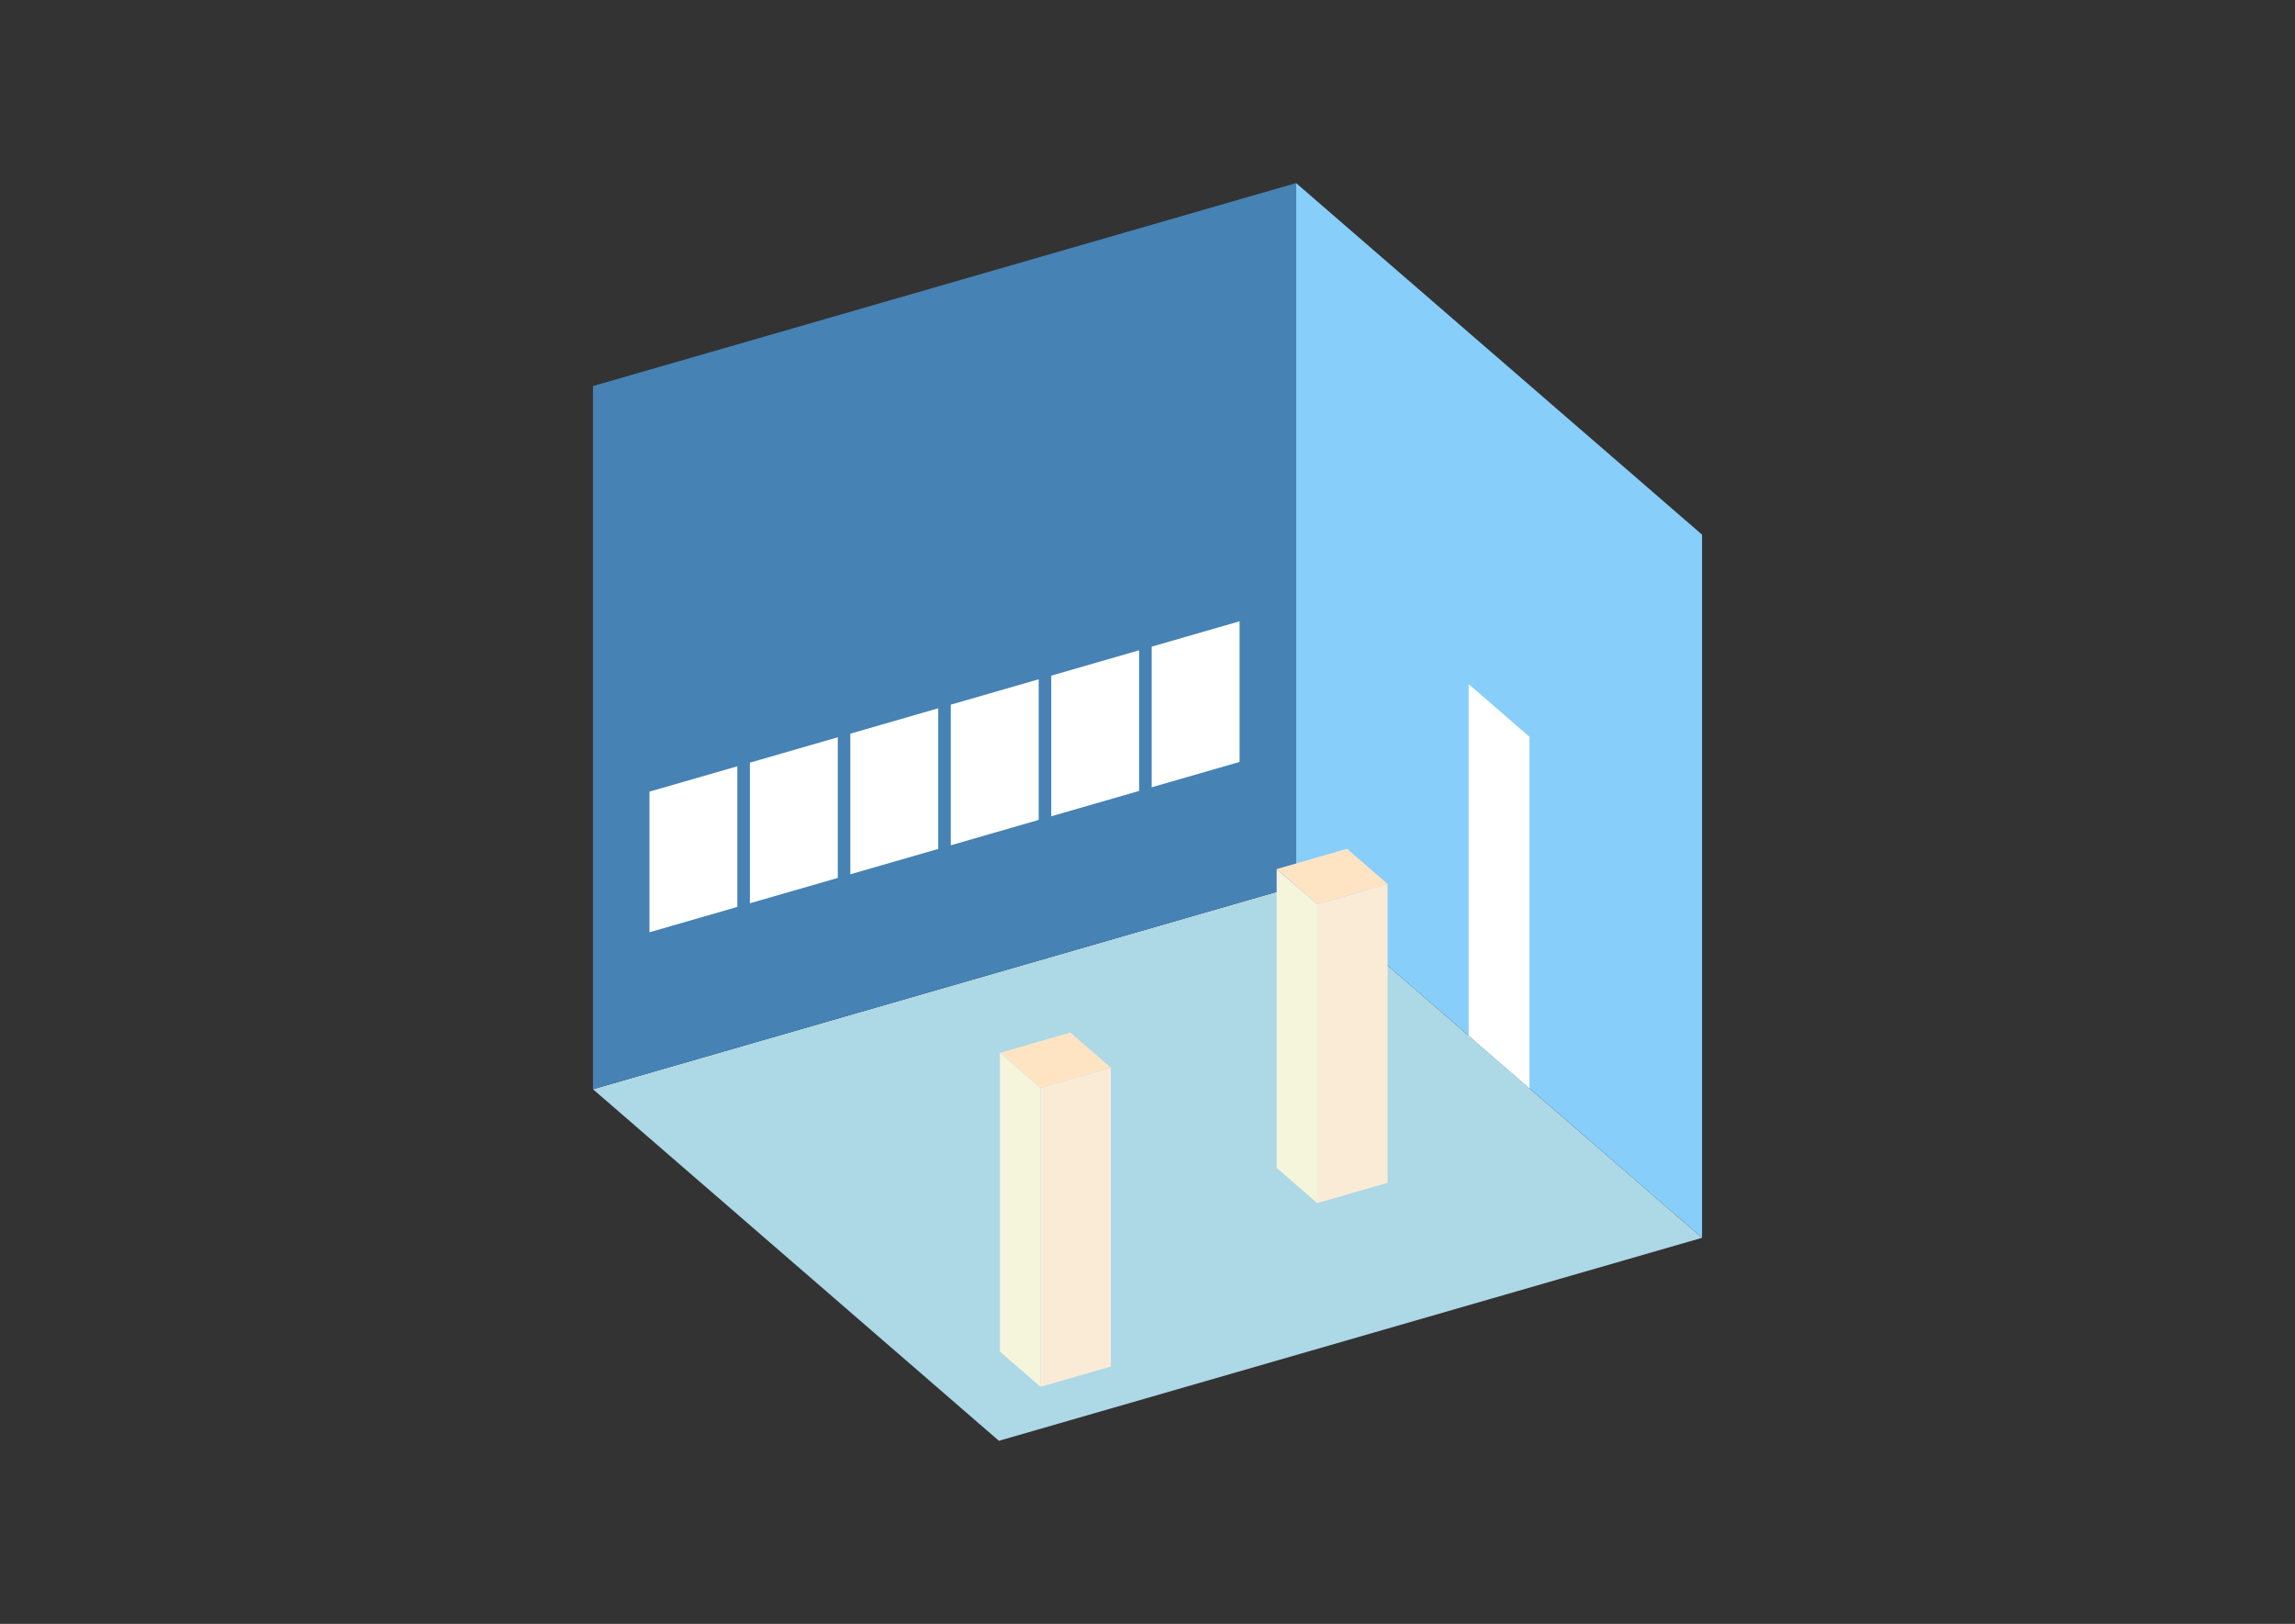 <?xml version="1.0" encoding="UTF-8"?>
<svg
  xmlns="http://www.w3.org/2000/svg"
  width="848"
  height="600"
  style="background-color:white"
>
  <rect width="100%" height="100%" fill="#333333" stroke="none"/>
  <polygon fill="lightblue" points="369.096,532.356 219.096,402.452 478.904,327.452 628.904,457.356" />
  <polygon fill="steelblue" points="219.096,402.452 219.096,142.644 478.904,67.644 478.904,327.452" />
  <polygon fill="lightskyblue" points="628.904,457.356 628.904,197.548 478.904,67.644 478.904,327.452" />
  <polygon fill="white" points="565.154,402.147 565.154,272.243 542.654,252.757 542.654,382.661" />
  <polygon fill="white" points="239.974,344.464 239.974,292.502 272.45,283.127 272.45,335.089" />
  <polygon fill="white" points="277.089,333.749 277.089,281.788 309.565,272.413 309.565,324.374" />
  <polygon fill="white" points="314.204,323.035 314.204,271.073 346.68,261.698 346.68,313.66" />
  <polygon fill="white" points="351.32,312.321 351.32,260.359 383.796,250.984 383.796,302.946" />
  <polygon fill="white" points="388.435,301.606 388.435,249.645 420.911,240.27 420.911,292.231" />
  <polygon fill="white" points="425.55,290.892 425.55,238.931 458.026,229.556 458.026,281.517" />
  <polygon fill="antiquewhite" points="486.724,444.522 486.724,334.104 512.705,326.604 512.705,437.022" />
  <polygon fill="beige" points="486.724,444.522 486.724,334.104 471.724,321.113 471.724,431.531" />
  <polygon fill="bisque" points="486.724,334.104 471.724,321.113 497.705,313.613 512.705,326.604" />
  <polygon fill="antiquewhite" points="384.477,512.42 384.477,402.002 410.458,394.502 410.458,504.92" />
  <polygon fill="beige" points="384.477,512.42 384.477,402.002 369.477,389.012 369.477,499.43" />
  <polygon fill="bisque" points="384.477,402.002 369.477,389.012 395.458,381.512 410.458,394.502" />
</svg>
